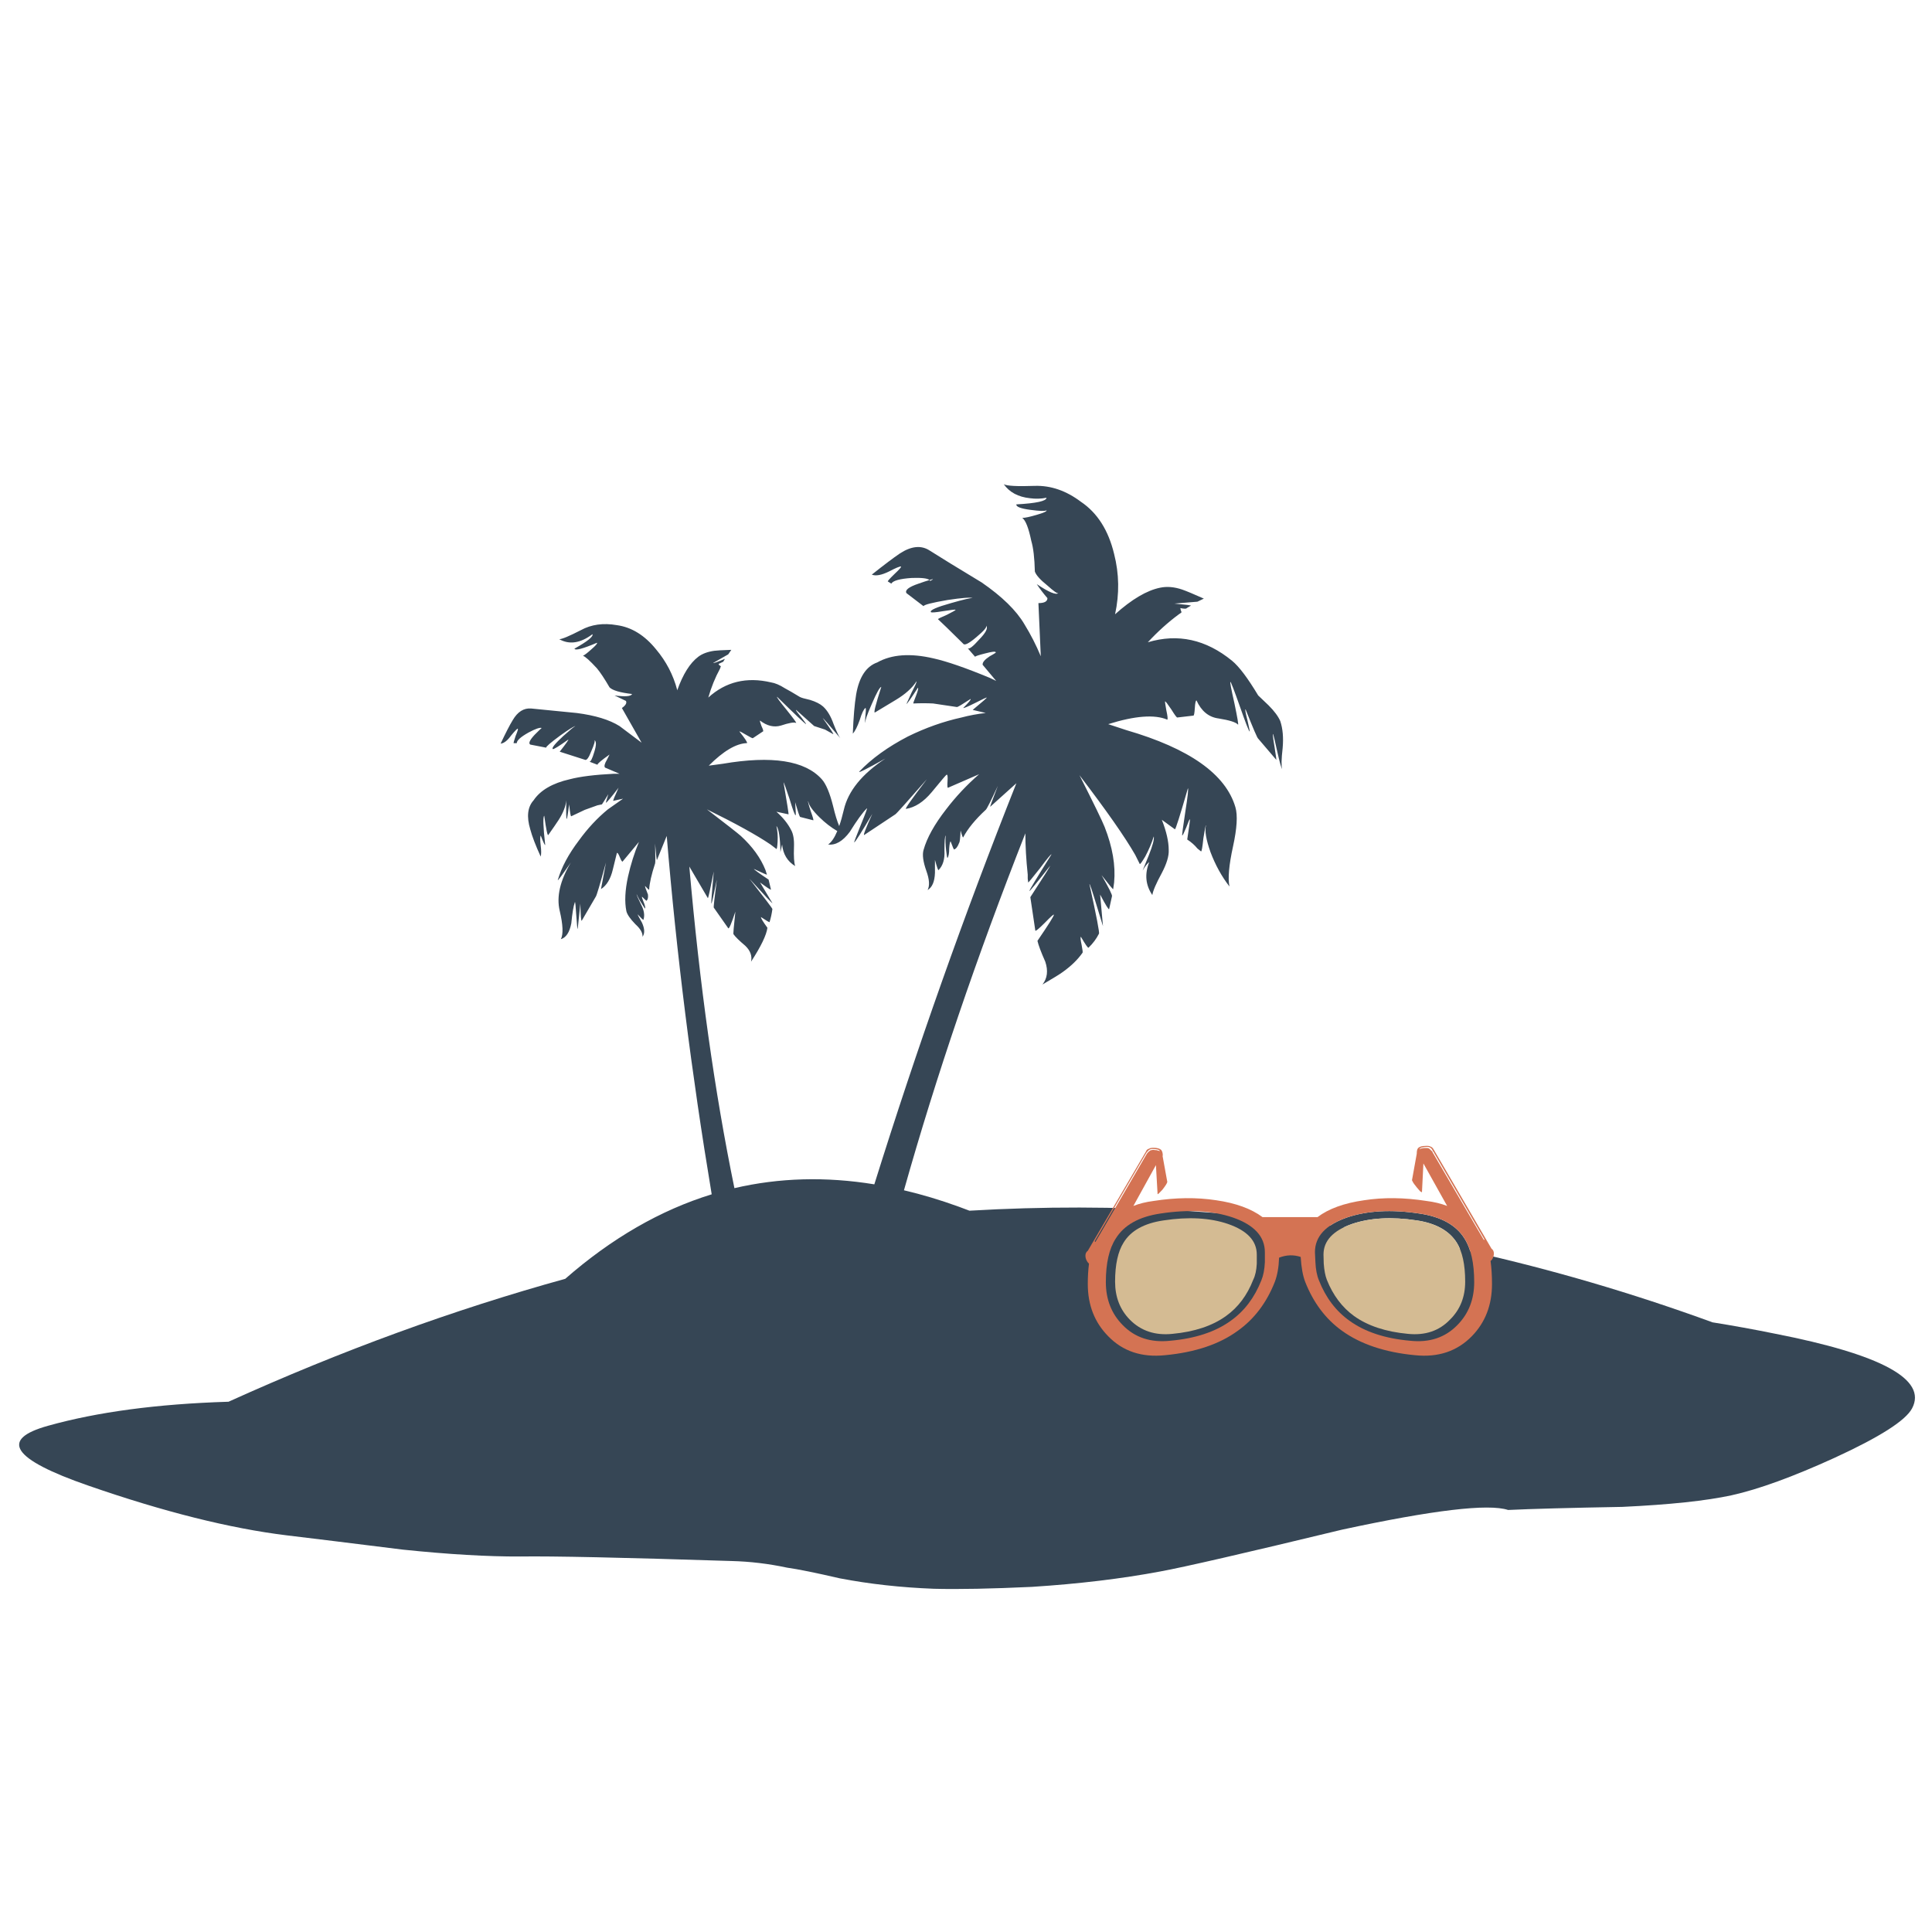<?xml version="1.0" encoding="utf-8"?>
<!-- Generator: Adobe Illustrator 16.0.0, SVG Export Plug-In . SVG Version: 6.00 Build 0)  -->
<!DOCTYPE svg PUBLIC "-//W3C//DTD SVG 1.1//EN" "http://www.w3.org/Graphics/SVG/1.1/DTD/svg11.dtd">
<svg version="1.1" id="Layer_1" xmlns="http://www.w3.org/2000/svg" xmlns:xlink="http://www.w3.org/1999/xlink" x="0px" y="0px"
	 width="300px" height="300px" viewBox="0 0 300 300" enable-background="new 0 0 300 300" xml:space="preserve">
<g>
	<path fill-rule="evenodd" clip-rule="evenodd" fill="#364655" d="M95.794,97.074c2.286,0.319,4.312,1.573,6.081,3.76
		c1.572,1.867,2.666,3.967,3.28,6.302v0.073c0.884-2.505,1.978-4.25,3.28-5.232c0.614-0.467,1.438-0.774,2.469-0.922
		c0.32-0.049,1.204-0.098,2.654-0.147l-0.479,0.7l-2.322,1.327c-0.049,0.099,0.553-0.11,1.806-0.626l-0.258,0.442l-0.7,0.332
		c-0.049,0.098,0.062,0.221,0.332,0.368l-0.147,0.406c-0.737,1.352-1.339,2.838-1.806,4.459c2.702-2.457,5.946-3.243,9.729-2.358
		c0.639,0.098,1.364,0.405,2.174,0.921c0.516,0.271,1.278,0.713,2.285,1.327c0.197,0.124,0.738,0.282,1.622,0.479
		c0.884,0.271,1.56,0.615,2.027,1.032c0.663,0.614,1.204,1.523,1.622,2.727c0.463,1.17,0.807,1.895,1.032,2.175
		c-1.72-2.04-2.629-3.083-2.728-3.132c1.253,1.769,1.794,2.604,1.622,2.505l-1.253-0.701l-1.695-0.553l-2.801-2.505
		c-0.098,0,0.16,0.369,0.774,1.105c0.565,0.737,0.823,1.105,0.773,1.105c-0.196-0.074-1.695-1.486-4.496-4.238
		c-0.123,0,0.369,0.676,1.475,2.027c1.081,1.351,1.572,2.027,1.474,2.027c-0.319-0.147-1.105-0.012-2.358,0.405
		c-1.082,0.319-2.163,0.061-3.244-0.774c-0.049,0.049,0.024,0.332,0.221,0.847c0.27,0.566,0.344,0.848,0.221,0.848l-1.548,1.032
		c-0.049,0.049-0.38-0.111-0.995-0.479c-0.688-0.417-1.057-0.602-1.105-0.553c0.884,1.106,1.277,1.708,1.179,1.806
		c-1.67,0.049-3.648,1.216-5.933,3.501l2.174-0.295c7.641-1.302,12.764-0.502,15.368,2.396c0.664,0.737,1.253,2.138,1.769,4.202
		c0.301,1.275,0.614,2.301,0.94,3.077c0.253-0.713,0.492-1.556,0.719-2.524c0.663-2.899,2.813-5.553,6.45-7.96
		c-2.899,1.622-4.25,2.297-4.054,2.027c1.916-2.015,4.434-3.833,7.555-5.455c2.752-1.351,5.528-2.334,8.329-2.949
		c1.204-0.319,2.458-0.553,3.759-0.7l-2.027-0.479c1.549-1.278,2.273-1.917,2.175-1.917s-0.7,0.283-1.806,0.848
		c-1.131,0.565-1.745,0.823-1.843,0.774c0.884-0.885,1.265-1.351,1.142-1.4c-1.277,0.835-1.978,1.252-2.101,1.252l-3.722-0.553
		c-0.983-0.049-2.003-0.049-3.059,0c-0.049,0,0.086-0.393,0.405-1.179c0.32-0.835,0.418-1.253,0.294-1.253
		c-1.08,1.671-1.67,2.506-1.769,2.506l0.774-1.732c0.614-1.179,0.873-1.769,0.774-1.769c-0.664,1.032-1.732,1.99-3.207,2.875
		c-0.761,0.467-1.843,1.119-3.243,1.953c-0.221,0.099,0.11-1.229,0.995-3.98c-0.246,0.05-0.737,0.935-1.475,2.654
		c-0.737,1.671-1.068,2.629-0.995,2.875c-0.073,0.05-0.073-0.307,0-1.068c0.099-0.835,0.099-1.229,0-1.179
		c-0.27,0.196-0.564,0.823-0.884,1.879c-0.369,1.032-0.725,1.732-1.069,2.101c0.098-2.556,0.271-4.583,0.516-6.081
		c0.467-2.703,1.561-4.362,3.28-4.976c2.236-1.253,5.147-1.462,8.734-0.627c2.089,0.467,5,1.474,8.735,3.022l0.994,0.479l-2.1-2.506
		c-0.05-0.368,0.318-0.811,1.105-1.327c0.762-0.418,1.068-0.626,0.922-0.626c-0.051-0.148-0.591-0.086-1.623,0.184
		c-0.982,0.246-1.511,0.418-1.584,0.517l-1.143-1.327c0.199,0.219,0.789-0.224,1.769-1.327c1.057-1.082,1.425-1.806,1.106-2.175
		c0.147,0.221-0.369,0.823-1.549,1.807c-1.155,0.982-1.83,1.314-2.026,0.995c-2.138-2.113-3.44-3.378-3.907-3.796
		c-0.049-0.049,0.418-0.282,1.401-0.7c0.934-0.467,1.376-0.725,1.327-0.774c-0.049-0.049-0.7,0.025-1.953,0.222
		c-1.179,0.197-1.806,0.246-1.88,0.146c-0.197-0.294,0.848-0.761,3.133-1.4c1.966-0.564,3.083-0.823,3.354-0.773
		c-0.319-0.148-1.622-0.05-3.906,0.294c-2.432,0.418-3.673,0.737-3.723,0.958l-2.653-2.027c-0.271-0.466,0.356-0.958,1.879-1.474
		c0.762-0.27,1.327-0.454,1.695-0.553c-0.27-0.27-1.179-0.381-2.727-0.331c-1.867,0.123-2.936,0.417-3.206,0.884l-0.517-0.331
		c-0.122,0,0.209-0.381,0.995-1.143c0.787-0.737,1.131-1.13,1.032-1.179c-0.172-0.049-0.798,0.209-1.879,0.774
		c-1.155,0.565-2.039,0.725-2.654,0.479c1.917-1.523,3.366-2.616,4.349-3.28c1.769-1.154,3.305-1.314,4.606-0.479
		c1.622,1.033,4.325,2.691,8.108,4.976c3.17,2.187,5.381,4.349,6.634,6.487c0.983,1.597,1.831,3.255,2.544,4.975l-0.368-8.255
		c0.934,0,1.399-0.258,1.399-0.773c-0.639-0.737-1.191-1.462-1.658-2.175c1.867,1.253,2.984,1.719,3.354,1.4
		c-0.148,0.099-0.714-0.294-1.696-1.179c-1.105-0.885-1.757-1.609-1.953-2.175c-0.049-2.088-0.233-3.673-0.553-4.754
		c-0.418-2.014-0.884-3.206-1.4-3.574c0.417,0,1.167-0.16,2.248-0.479c1.105-0.319,1.609-0.553,1.511-0.7
		c-0.221,0.147-1.057,0.123-2.506-0.074c-1.499-0.197-2.224-0.479-2.175-0.847c3.121-0.172,4.681-0.517,4.681-1.032
		c-0.835,0.172-1.694,0.196-2.579,0.073c-1.819-0.196-3.17-0.921-4.055-2.174c0.467,0.27,2.076,0.356,4.828,0.258
		c2.481-0.074,4.864,0.75,7.15,2.469c2.554,1.72,4.274,4.422,5.158,8.108c0.787,3.072,0.836,6.192,0.148,9.361
		c2.604-2.333,4.938-3.709,7.002-4.127c1.057-0.221,2.199-0.124,3.427,0.294c0.64,0.222,1.758,0.688,3.354,1.401l-0.994,0.479
		l-3.575,0.294c1.866,0.172,2.714,0.283,2.542,0.332l-0.626,0.369c-0.05,0.124-0.381,0.124-0.995,0l0.073,0.332
		c0.1,0.196,0.123,0.32,0.074,0.369l-0.368,0.257c-1.671,1.229-3.28,2.678-4.828,4.349c4.668-1.4,9.029-0.442,13.083,2.875
		c1.081,0.885,2.432,2.678,4.054,5.381c0.049,0.049,0.59,0.565,1.622,1.548c0.885,0.885,1.486,1.695,1.807,2.432
		c0.393,1.18,0.515,2.58,0.368,4.202c-0.197,1.72-0.222,2.813-0.074,3.281c-0.147-0.221-0.405-1.155-0.773-2.801
		c-0.369-1.671-0.577-2.556-0.626-2.654c-0.1-0.098-0.025,0.577,0.221,2.027c0.221,1.401,0.308,2.051,0.257,1.954l-2.801-3.28
		c-0.122-0.049-0.773-1.56-1.953-4.534c-0.122-0.098-0.024,0.479,0.296,1.732c0.27,1.179,0.38,1.744,0.331,1.695
		c-0.123-0.049-0.627-1.339-1.511-3.87c-0.885-2.507-1.376-3.783-1.475-3.833c-0.099-0.049,0.11,1.069,0.627,3.354
		c0.466,2.236,0.651,3.33,0.552,3.28c-0.319-0.368-1.326-0.687-3.021-0.958c-1.522-0.197-2.666-1.13-3.428-2.801
		c-0.122,0-0.208,0.393-0.258,1.18c-0.049,0.786-0.122,1.179-0.221,1.179l-2.506,0.294c-0.099,0-0.406-0.417-0.922-1.253
		c-0.565-0.835-0.885-1.252-0.959-1.252c-0.049,0,0.013,0.466,0.186,1.4c0.195,0.884,0.245,1.364,0.146,1.438
		c-1.965-0.835-5.024-0.602-9.176,0.7l2.801,0.922c9.803,2.85,15.453,6.842,16.953,11.977c0.369,1.253,0.245,3.281-0.369,6.081
		c-0.639,2.924-0.823,5-0.553,6.229c-1.204-1.548-2.187-3.33-2.948-5.344c-0.688-1.941-0.921-3.329-0.7-4.165
		c-0.049-0.049-0.184,0.626-0.405,2.027c-0.148,1.425-0.27,2.101-0.369,2.027l-0.552-0.442c-0.419-0.516-0.947-0.983-1.586-1.4
		c0.319-2.04,0.455-3.083,0.406-3.133c-0.05-0.049-0.233,0.369-0.553,1.253c-0.369,0.885-0.578,1.302-0.628,1.253
		c-0.049-0.05,0.111-1.278,0.479-3.686c0.369-2.334,0.505-3.551,0.405-3.649c-1.253,4.324-1.928,6.45-2.025,6.375l-2.027-1.474
		c0.712,1.818,1.068,3.378,1.068,4.681c0.049,0.934-0.308,2.125-1.068,3.575c-0.885,1.622-1.376,2.764-1.476,3.428
		c-1.056-1.548-1.216-3.256-0.479-5.123c-0.319,0.245-0.663,0.688-1.032,1.327l0.959-2.359c0.614-1.547,0.872-2.53,0.774-2.949
		c-0.32,1.033-0.763,2.077-1.328,3.133c-0.516,0.86-0.798,1.241-0.848,1.144l-0.699-1.401c-1.572-2.751-4.46-6.879-8.661-12.383
		c2.235,4.422,3.538,7.1,3.906,8.034c1.229,3.12,1.721,5.995,1.474,8.624l-0.146,1.032c0,0.099-0.603-0.626-1.807-2.174
		c1.155,2.015,1.695,3.108,1.622,3.28l-0.441,1.99c-0.05,0.172-0.517-0.577-1.401-2.249l0.442,4.902l-0.994-3.243
		c-0.689-2.285-1.058-3.378-1.106-3.28c1.106,5.037,1.598,7.604,1.475,7.702c-0.394,0.787-0.934,1.512-1.622,2.174
		c-0.099,0.05-0.491-0.516-1.179-1.695c-0.1,0.049-0.063,0.467,0.109,1.253c0.148,0.762,0.197,1.167,0.148,1.216
		c-0.737,1.057-1.757,2.053-3.06,2.986c-0.467,0.343-1.523,0.995-3.169,1.953c0.762-0.958,0.908-2.137,0.442-3.539
		c-0.664-1.499-1.068-2.579-1.217-3.243c1.745-2.555,2.593-3.907,2.544-4.055c0-0.122-0.468,0.295-1.401,1.253
		c-0.934,0.934-1.425,1.339-1.474,1.217l-0.774-5.197c2.063-3.17,3.096-4.803,3.096-4.902c-2.162,2.752-3.243,4.066-3.243,3.943
		c0-0.147,1.143-2.04,3.427-5.675c-0.049-0.099-0.65,0.626-1.805,2.174c-1.205,1.524-1.807,2.249-1.807,2.175l-0.073-0.59v-0.626
		c-0.246-2.334-0.368-4.473-0.368-6.413c-7.582,19.267-13.866,37.743-18.852,55.429c2.792,0.653,5.624,1.502,8.495,2.543
		c0.562,0.203,1.121,0.412,1.677,0.627c11.411-0.672,22.788-0.653,34.127,0.055c1.276,0.086,2.554,0.178,3.833,0.276
		c6.022,0.469,12.036,1.133,18.041,1.989c0.703-0.479,1.563-0.896,2.579-1.252c3.17-1.082,6.929-1.29,11.278-0.627
		c3.365,0.492,5.7,1.781,7.002,3.869c0.367,0.572,0.667,1.235,0.903,1.99c12.589,2.808,25.133,6.487,37.627,11.038
		c3.202,0.511,6.415,1.095,9.638,1.75c16.61,3.244,23.724,7.114,21.34,11.61c-1.008,1.893-5.012,4.447-12.015,7.666
		c-6.462,2.948-11.793,4.89-15.994,5.823c-3.957,0.859-9.62,1.462-16.991,1.806c-8.23,0.147-14.14,0.308-17.727,0.479
		c-3.071-1.008-11.671,0.012-25.799,3.059c-15.158,3.66-24.557,5.822-28.193,6.486c-6.02,1.13-12.666,1.929-19.938,2.395
		c-6.266,0.295-11.351,0.394-15.258,0.295c-5.11-0.196-9.975-0.736-14.594-1.62c-3.71-0.86-6.438-1.413-8.182-1.659
		c-2.875-0.614-5.761-0.959-8.661-1.031c-16.855-0.542-27.776-0.774-32.764-0.701c-5.062,0.024-11.143-0.332-18.243-1.068
		c-8.083-1.008-14.078-1.745-17.985-2.212c-8.845-1.08-19.14-3.66-30.884-7.739c-11.769-4.079-13.833-7.174-6.191-9.287
		c7.641-2.139,16.929-3.379,27.862-3.722c0.045-0.003,0.088-0.003,0.129,0c17.517-7.931,34.949-14.294,52.296-19.092
		c7.198-6.293,14.777-10.667,22.739-13.12c-3.141-18.826-5.469-37.377-6.984-55.65l-1.511,3.722
		c-0.049,0.124-0.148-0.725-0.295-2.543c0.049,1.966,0.049,2.998,0,3.096c-0.564,1.721-0.872,3.072-0.921,4.055
		c0,0.098-0.209-0.086-0.627-0.553c-0.049,0.05,0.099,0.492,0.442,1.327c0.049,0.467-0.025,0.787-0.221,0.959
		c0,0.049-0.233-0.16-0.7-0.627c-0.049,0.049,0.024,0.307,0.221,0.774c0.221,0.516,0.307,0.872,0.258,1.068
		c0,0.05-0.16-0.184-0.479-0.7c-0.367-0.562-0.65-1.078-0.848-1.548c0.006,0.162,0.24,0.701,0.7,1.622
		c0.467,0.885,0.59,1.67,0.369,2.358c0,0.099-0.307-0.184-0.921-0.848c0,0.049,0.233,0.492,0.701,1.327
		c0.417,0.934,0.442,1.659,0.073,2.174c0.049-0.589-0.319-1.241-1.106-1.953c-0.81-0.835-1.277-1.511-1.4-2.027
		c-0.295-1.449-0.209-3.242,0.258-5.38c0.417-1.868,0.982-3.661,1.695-5.38l-2.543,3.059c-0.074,0.049-0.209-0.16-0.405-0.627
		c-0.221-0.565-0.381-0.798-0.479-0.701l-0.626,2.543c-0.344,1.474-0.958,2.494-1.842,3.059l0.774-4.127
		c-0.934,3.415-1.462,5.185-1.585,5.307l-2.174,3.722c-0.098,0.147-0.172-0.737-0.221-2.653l-0.406,3.906
		c-0.049,0.147-0.122-0.528-0.221-2.027c-0.098-1.548-0.172-2.248-0.222-2.101c-0.221,0.614-0.405,1.708-0.553,3.28
		c-0.27,1.4-0.81,2.224-1.621,2.469c0.393-0.762,0.332-2.235-0.184-4.422c-0.517-2.187,0.061-4.68,1.732-7.481
		c-1.4,2.015-2.076,2.924-2.027,2.727c0.565-1.965,1.658-4.018,3.28-6.154c1.352-1.867,2.85-3.477,4.497-4.828l2.359-1.658
		l-1.512,0.331c-0.098,0.05,0.172-0.626,0.811-2.027c-1.154,1.499-1.806,2.273-1.953,2.322c-0.049,0.049,0.074-0.393,0.368-1.327
		c-0.614,1.007-0.946,1.535-0.995,1.584l-0.7,0.147l-1.954,0.701c-1.081,0.516-1.781,0.848-2.101,0.995
		c-0.098,0.074-0.208-0.54-0.332-1.843c-0.196,1.5-0.319,2.249-0.368,2.249c-0.098,0.098-0.123-0.86-0.074-2.875
		c-0.098,0.933-0.491,1.941-1.18,3.022c-0.369,0.565-0.909,1.352-1.621,2.358c-0.123,0.147-0.332-0.847-0.627-2.985
		c-0.221,0.172-0.172,1.683,0.147,4.534c-0.049,0.098-0.283-0.393-0.7-1.474c-0.098,0.197-0.098,0.713,0,1.548
		c0.099,0.786,0.099,1.363,0,1.731c-0.786-1.72-1.327-3.133-1.622-4.238c-0.59-1.965-0.417-3.463,0.516-4.496
		c1.056-1.572,2.936-2.666,5.639-3.28c1.597-0.417,3.882-0.701,6.854-0.848H96.2l-2.249-0.958c-0.172-0.197-0.074-0.602,0.294-1.216
		l0.406-0.812c-1.253,0.885-1.879,1.413-1.879,1.585l-1.253-0.479c0.197,0.05,0.455-0.466,0.774-1.548
		c0.319-1.032,0.319-1.634,0-1.806c0.148,0.099-0.012,0.676-0.479,1.732c-0.393,1.032-0.725,1.475-0.995,1.327l-3.906-1.253
		c0.983-1.253,1.425-1.879,1.327-1.879c-1.45,1.032-2.248,1.523-2.396,1.475c-0.221-0.148,0.32-0.824,1.622-2.027
		c1.032-0.934,1.659-1.45,1.879-1.548c-0.271,0.05-1.056,0.541-2.358,1.474c-1.499,1.106-2.224,1.732-2.174,1.88l-2.47-0.479
		c-0.319-0.197-0.086-0.712,0.701-1.548c0.516-0.516,0.872-0.86,1.068-1.032c-0.295-0.098-0.97,0.135-2.027,0.7
		c-1.228,0.688-1.842,1.241-1.842,1.658h-0.479c-0.049,0,0.049-0.368,0.295-1.105c0.319-0.761,0.43-1.142,0.332-1.142
		c-0.099,0-0.442,0.356-1.032,1.068c-0.565,0.787-1.106,1.204-1.622,1.253c0.786-1.671,1.412-2.887,1.879-3.648
		c0.762-1.302,1.719-1.904,2.875-1.806c1.449,0.147,3.808,0.381,7.076,0.7c2.849,0.368,5.061,1.044,6.634,2.027l3.427,2.58
		l-3.059-5.38c0.589-0.418,0.798-0.787,0.626-1.106l-1.769-0.848c1.646,0.221,2.555,0.147,2.728-0.222
		c-1.868-0.221-3.035-0.564-3.501-1.031c-0.787-1.351-1.438-2.335-1.953-2.949c-1.106-1.204-1.831-1.855-2.175-1.954
		c0.295-0.148,0.725-0.479,1.29-0.995c0.688-0.59,0.983-0.934,0.885-1.033c-2.187,0.934-3.354,1.241-3.501,0.922
		c2.015-1.13,2.948-1.879,2.801-2.249c-1.868,1.401-3.588,1.659-5.16,0.774c0.418,0,1.536-0.466,3.354-1.4
		C91.814,96.963,93.681,96.705,95.794,97.074z M144.332,90.071c0.049,0.05,0.074,0.099,0.074,0.147
		C145.044,89.9,145.02,89.85,144.332,90.071z M153.066,125.747c-1.622,1.499-2.789,2.924-3.501,4.275
		c-0.05,0.098-0.185-0.258-0.406-1.069c-0.049,1.18-0.122,1.818-0.221,1.917c-0.221,0.59-0.479,0.934-0.774,1.032
		c-0.049,0.05-0.233-0.369-0.553-1.252c-0.098,0.049-0.172,0.417-0.221,1.105c0,0.713-0.086,1.204-0.258,1.474
		c-0.049,0.049-0.123-0.344-0.221-1.179c-0.098-0.885-0.123-1.659-0.074-2.322c-0.122,0.146-0.184,0.921-0.184,2.322
		c0.074,1.352-0.233,2.371-0.921,3.059c-0.049,0.098-0.233-0.43-0.553-1.585c0,0.05,0,0.725,0,2.027
		c-0.049,1.352-0.43,2.235-1.142,2.654c0.344-0.664,0.283-1.646-0.185-2.948c-0.516-1.45-0.663-2.543-0.442-3.28
		c0.517-1.867,1.684-3.968,3.501-6.302c1.499-1.966,3.207-3.784,5.123-5.455l-4.828,2.101c-0.098,0.049-0.123-0.295-0.074-1.032
		c0.049-0.712,0-1.044-0.147-0.996c-0.098,0.05-0.872,0.959-2.322,2.728c-1.253,1.499-2.58,2.359-3.98,2.58
		c-0.221,0.049,0.86-1.486,3.244-4.607c-3.096,3.538-4.73,5.356-4.902,5.455l-4.828,3.206c-0.196,0.099,0.221-0.995,1.253-3.28
		c-1.67,2.851-2.604,4.325-2.801,4.423c-0.099,0.123,0.233-0.762,0.995-2.653c0.786-1.917,1.105-2.789,0.958-2.617
		c-0.639,0.614-1.523,1.831-2.653,3.649c-1.081,1.45-2.199,2.101-3.354,1.953c0.509-0.348,0.983-1.042,1.419-2.082
		c-0.97-0.57-1.886-1.276-2.746-2.12c-1.081-1.056-1.67-1.892-1.769-2.505c-0.074,0,0.049,0.492,0.369,1.474
		c0.369,1.031,0.503,1.523,0.405,1.474l-2.027-0.516c-0.099-0.074-0.356-0.835-0.774-2.285c0.098,1.4,0.123,2.076,0.073,2.027
		c-0.122,0-0.442-0.86-0.958-2.58c-0.565-1.696-0.873-2.543-0.922-2.543c0.565,3.317,0.823,4.976,0.774,4.976l-1.879-0.405
		c1.007,0.884,1.769,1.831,2.285,2.837c0.344,0.614,0.492,1.511,0.442,2.691c-0.049,1.424,0.013,2.396,0.185,2.911
		c-1.205-0.737-1.879-1.855-2.027-3.354l-0.258,1.18c-0.049-2.285-0.258-3.636-0.626-4.054c0.172,0.761,0.233,1.584,0.184,2.469
		c-0.049,0.786-0.11,1.154-0.184,1.105l-0.921-0.701c-2.137-1.45-5.43-3.267-9.877-5.454c3.047,2.334,4.803,3.71,5.27,4.127
		c1.818,1.671,3.096,3.44,3.833,5.308l0.221,0.7c0,0.049-0.675-0.246-2.026-0.885c0.049,0.123,0.811,0.676,2.285,1.659l0.369,1.548
		c0,0.098-0.565-0.271-1.695-1.106l1.917,3.207c0,0.098-1.192-1.168-3.575-3.797c2.383,3.047,3.575,4.619,3.575,4.718
		c-0.099,0.737-0.246,1.412-0.442,2.027c0,0.073-0.442-0.184-1.327-0.775c-0.049,0.123,0.283,0.676,0.995,1.659
		c-0.147,1.131-0.995,2.887-2.543,5.27c0.196-0.884-0.099-1.707-0.884-2.468c-0.934-0.787-1.548-1.389-1.843-1.806
		c-0.049-0.049,0.049-1.217,0.295-3.501c-0.615,1.867-0.983,2.727-1.106,2.579l-2.249-3.207c-0.049-0.049,0.111-1.499,0.479-4.348
		c-0.516,2.531-0.798,3.771-0.848,3.722c-0.049-0.098,0.074-1.757,0.369-4.976c-0.564,2.851-0.872,4.226-0.921,4.127l-2.875-4.901
		c1.593,18.343,3.927,34.99,7.002,49.939c6.958-1.622,14.199-1.818,21.726-0.591c6.611-21.143,13.963-41.903,22.057-62.284
		l-4.054,3.648c-0.099,0.123,0.295-0.958,1.18-3.243C153.841,124.408,153.214,125.649,153.066,125.747z M209.933,190.058
		c-0.488,0.171-0.937,0.355-1.345,0.554c6.05,0.913,12.088,2.024,18.113,3.335c-0.149-0.369-0.322-0.707-0.516-1.014
		c-1.179-1.842-3.243-2.985-6.19-3.427C216.112,188.916,212.759,189.101,209.933,190.058z"/>
	<path fill-rule="evenodd" clip-rule="evenodd" fill="#D47353" d="M169.982,192.749l0.111,0.11l7.996-13.71
		c0.05-0.049,0.1-0.111,0.148-0.184c0.122-0.124,0.221-0.209,0.294-0.259c0.074-0.074,0.222-0.123,0.442-0.147h0.074
		c0.025,0,0.049,0,0.074,0h0.037c0.122,0.024,0.257,0.037,0.405,0.037c0.27,0.073,0.454,0.123,0.552,0.147
		c-0.098-0.222-0.503-0.332-1.216-0.332c-0.246,0-0.467,0.11-0.663,0.332l-0.221,0.258L169.982,192.749z M180.522,179.481
		l0.737,4.054c-0.049,0.221-0.307,0.626-0.774,1.216c-0.343,0.369-0.564,0.59-0.663,0.663h-0.073l-0.258-4.496l-3.501,6.34
		c0.934-0.368,1.978-0.627,3.133-0.773c3.438-0.542,6.683-0.577,9.729-0.111c3.047,0.441,5.442,1.314,7.187,2.616h8.55
		c1.721-1.302,4.128-2.175,7.224-2.616c2.998-0.466,6.229-0.431,9.693,0.111c1.179,0.146,2.248,0.405,3.205,0.773l-3.685-6.598
		l-0.222,4.423c0,0.023-0.023,0.037-0.073,0.037c-0.049-0.025-0.122-0.074-0.222-0.148c-0.122-0.146-0.282-0.331-0.479-0.553
		c-0.369-0.441-0.603-0.773-0.7-0.995l-0.037-0.072c-0.025-0.025-0.036-0.063-0.036-0.111l0.737-4.091v-0.037
		c0-0.368,0.061-0.64,0.184-0.811c0.222-0.246,0.626-0.369,1.216-0.369c0.344-0.023,0.59,0.013,0.737,0.111
		c0.172,0.049,0.319,0.172,0.442,0.368l9.029,15.479c0.246,0.172,0.369,0.43,0.369,0.773s-0.123,0.688-0.369,1.032
		c-0.073,0.024-0.123,0.061-0.147,0.109c0.147,1.082,0.222,2.274,0.222,3.576c0,3.268-1.045,5.97-3.133,8.108
		c-2.285,2.333-5.222,3.317-8.809,2.947c-4.669-0.442-8.451-1.707-11.352-3.796c-2.53-1.818-4.435-4.349-5.712-7.592
		c-0.368-0.958-0.602-2.248-0.7-3.87c-1.106-0.368-2.224-0.331-3.354,0.111c-0.049,1.474-0.271,2.727-0.663,3.759
		c-1.277,3.243-3.194,5.773-5.748,7.592c-2.852,2.089-6.622,3.354-11.315,3.796c-3.611,0.37-6.547-0.614-8.808-2.947
		c-2.113-2.139-3.17-4.841-3.17-8.108c0-1.155,0.062-2.198,0.185-3.133c-0.05-0.099-0.11-0.172-0.185-0.222
		c-0.246-0.343-0.368-0.688-0.368-1.031c0-0.345,0.122-0.603,0.368-0.773l9.066-15.479v-0.037c0.123-0.197,0.27-0.307,0.442-0.332
		c0.123-0.098,0.355-0.146,0.7-0.146c0.589,0,0.994,0.123,1.216,0.368c0.146,0.196,0.221,0.479,0.221,0.847L180.522,179.481z
		 M173.263,192.306c-1.031,1.573-1.548,3.834-1.548,6.782c0,2.678,0.872,4.901,2.616,6.67c1.893,1.941,4.35,2.753,7.371,2.433
		c3.883-0.343,7.016-1.376,9.397-3.096c2.113-1.499,3.698-3.587,4.755-6.265c0.319-0.761,0.504-1.708,0.553-2.838v-1.548
		c0-2.432-1.646-4.227-4.938-5.381c-3.17-1.082-6.929-1.29-11.277-0.627C176.875,188.929,174.565,190.218,173.263,192.306z
		 M227.402,192.306c-1.302-2.088-3.637-3.377-7.002-3.869c-4.35-0.663-8.108-0.455-11.278,0.627
		c-3.291,1.154-4.938,2.949-4.938,5.381l0.073,1.548c0.05,1.13,0.234,2.077,0.553,2.838c1.057,2.678,2.642,4.766,4.755,6.265
		c2.384,1.72,5.517,2.753,9.397,3.096c2.998,0.32,5.441-0.491,7.334-2.433c1.745-1.769,2.617-3.992,2.617-6.67
		C228.913,196.14,228.409,193.879,227.402,192.306z M222.759,179.149c-0.099-0.221-0.185-0.356-0.259-0.405
		c-0.171-0.442-0.467-0.663-0.885-0.663c-0.736,0.023-1.142,0.147-1.215,0.368c0.172-0.098,0.43-0.16,0.772-0.185
		c0.05,0,0.111,0,0.186,0h0.036c0.271-0.024,0.468,0.024,0.59,0.147c0.049,0.025,0.099,0.074,0.147,0.147
		c0.099,0.099,0.197,0.185,0.295,0.258v0.073l7.998,13.674l0.073-0.11L222.759,179.149z"/>
	<path fill-rule="evenodd" clip-rule="evenodd" fill="#D4BB93" d="M174.479,192.933c1.13-1.842,3.193-2.985,6.191-3.427
		c3.881-0.59,7.224-0.405,10.023,0.552c2.975,1.033,4.46,2.617,4.46,4.755v1.4c-0.05,1.032-0.233,1.868-0.553,2.506
		c-0.933,2.408-2.346,4.287-4.238,5.64c-2.113,1.522-4.89,2.444-8.33,2.764c-2.677,0.27-4.877-0.467-6.597-2.211
		c-1.522-1.549-2.284-3.514-2.284-5.896C173.152,196.36,173.595,194.333,174.479,192.933z M226.186,192.933
		c0.885,1.4,1.327,3.428,1.327,6.082c0,2.383-0.786,4.348-2.358,5.896c-1.671,1.744-3.846,2.48-6.523,2.211
		c-3.44-0.319-6.229-1.241-8.366-2.764c-1.867-1.353-3.279-3.231-4.238-5.64c-0.246-0.638-0.405-1.474-0.479-2.506l-0.037-1.4
		c0-2.138,1.476-3.722,4.423-4.755c2.826-0.957,6.18-1.142,10.063-0.552C222.942,189.947,225.007,191.091,226.186,192.933z"/>
</g>
</svg>
